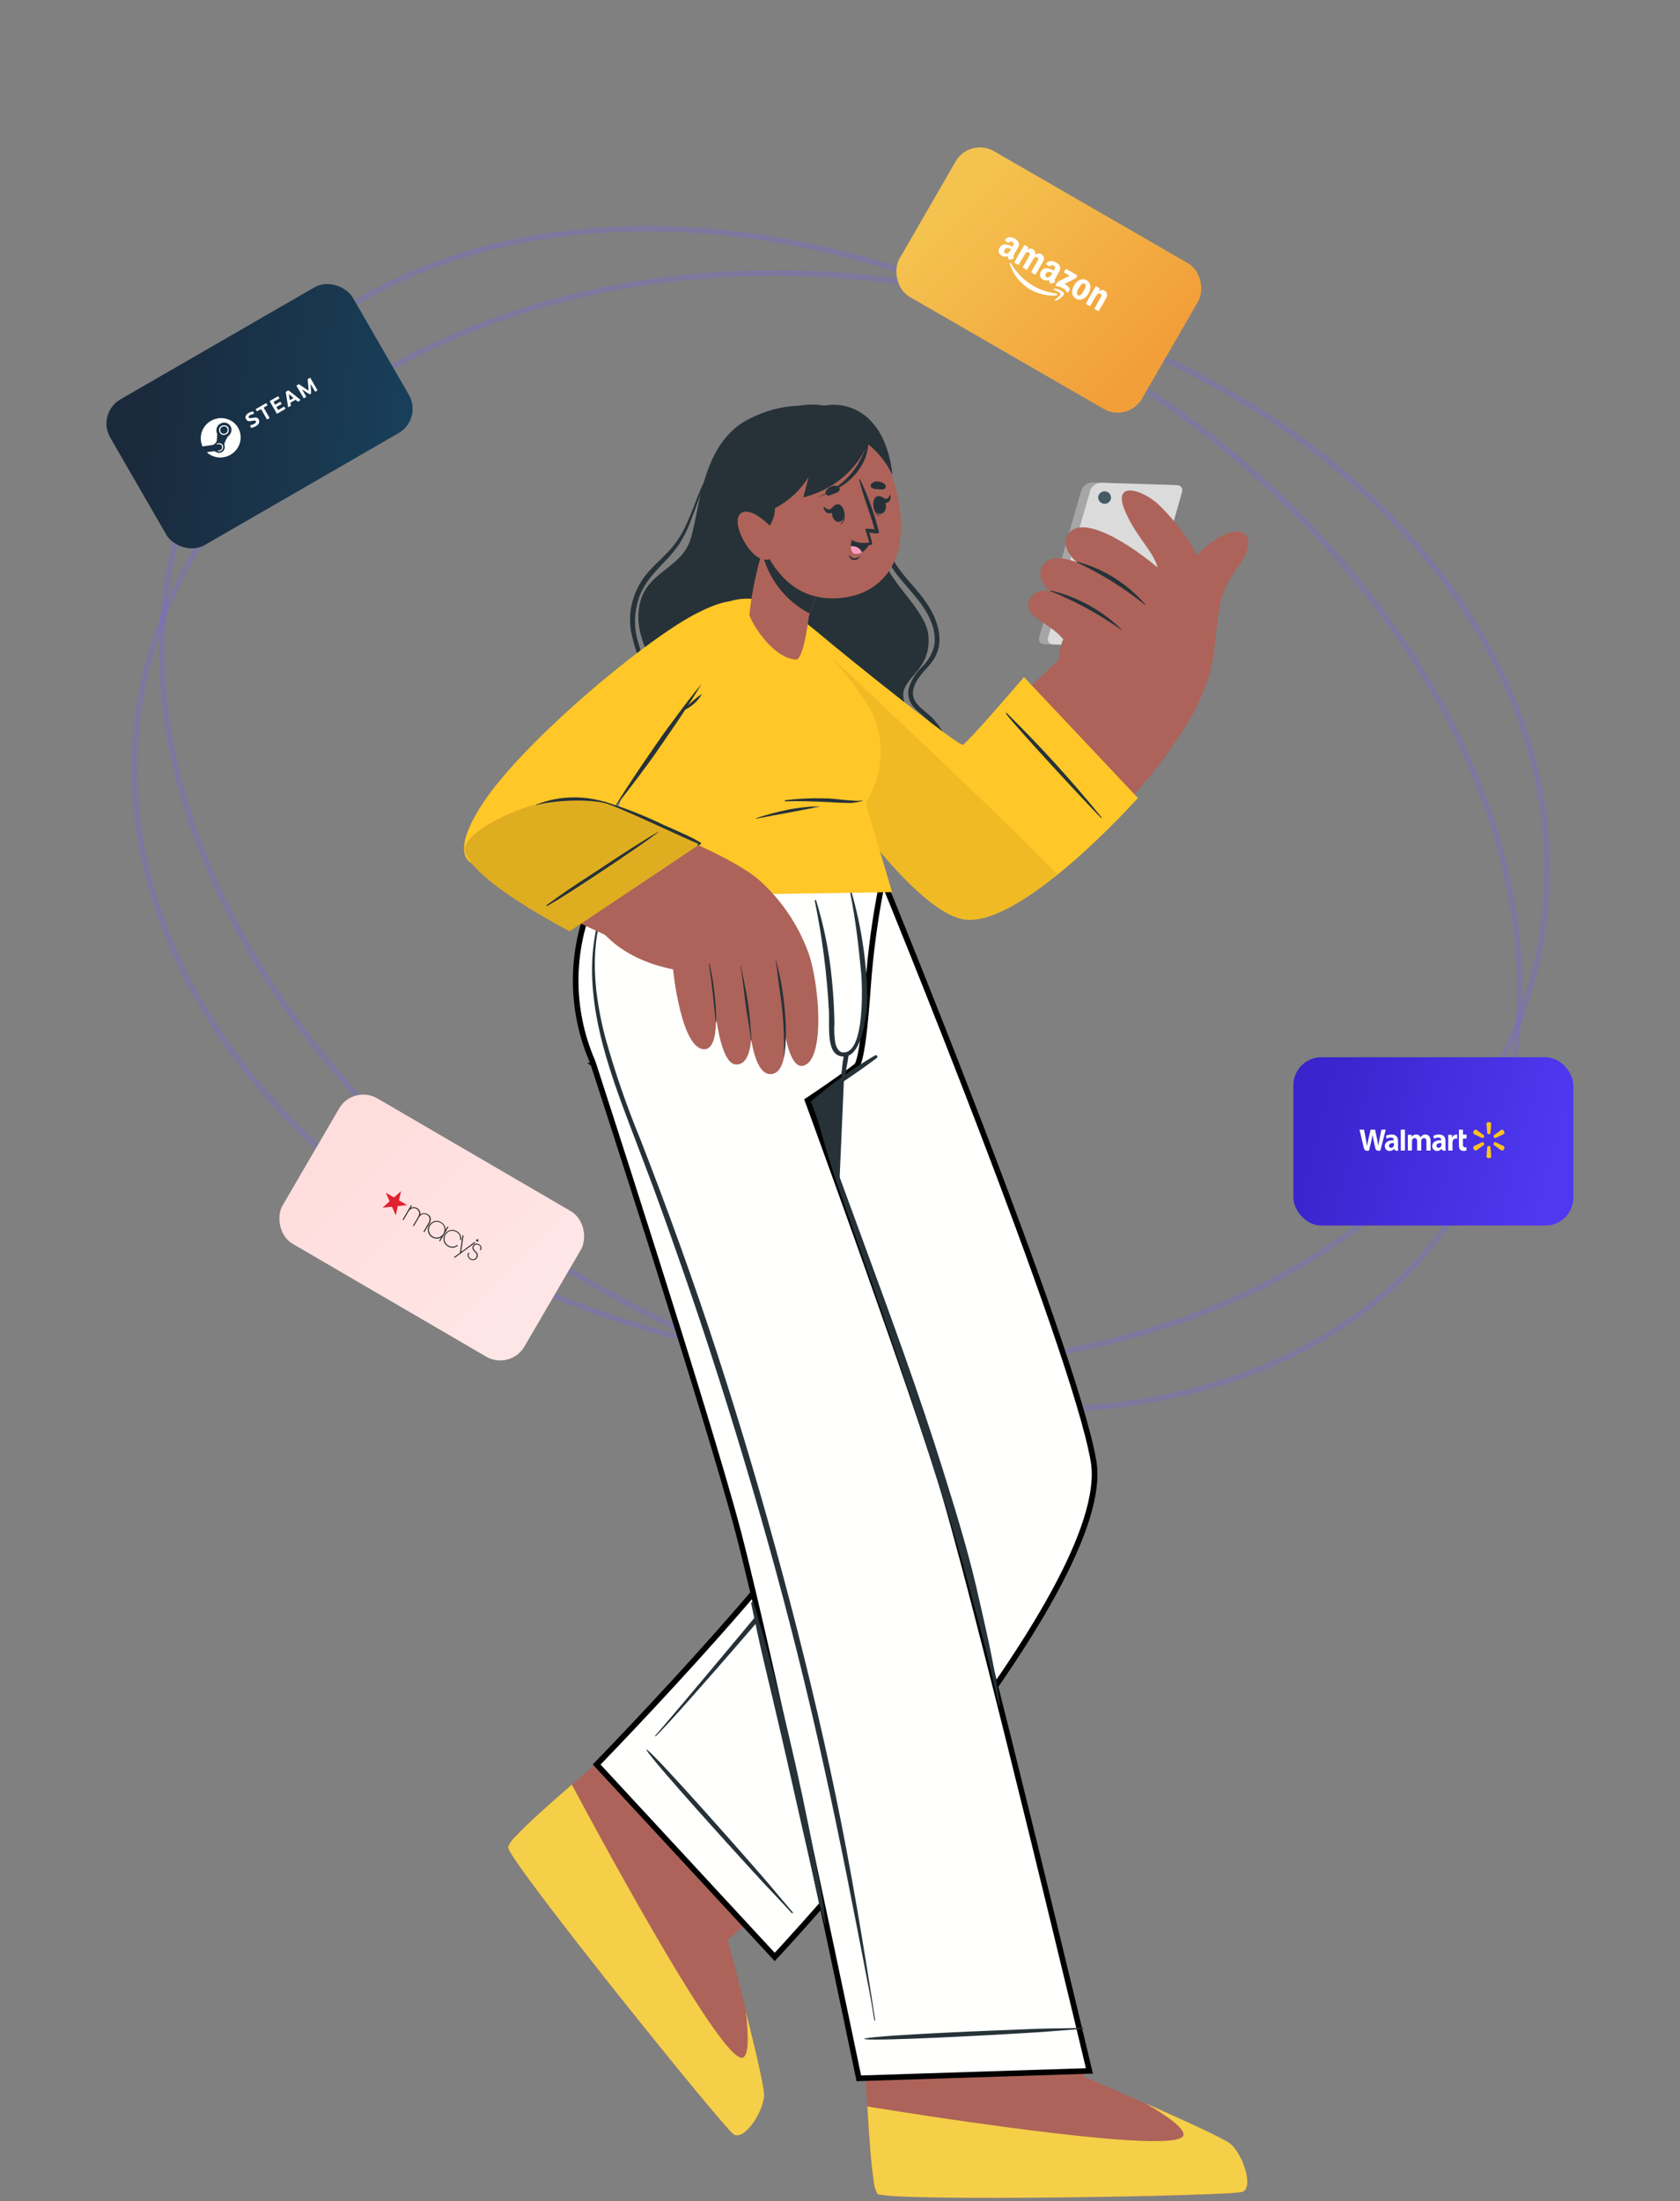 <svg width="300" height="393" viewBox="0 0 300 393" fill="none" xmlns="http://www.w3.org/2000/svg">
<rect x="0" y="0" width="300" height="393" fill="#808080" stroke="none"/>
<path opacity="0.3" d="M266.939 202.415C258.001 227.01 236.872 243.058 209.864 249.077C182.856 255.096 150.002 251.075 117.714 235.557C85.426 220.04 59.853 195.982 44.6 169.653C29.347 143.323 24.43 114.758 33.368 90.163C42.305 65.568 63.434 49.521 90.443 43.502C117.451 37.482 150.305 41.504 182.593 57.021C214.881 72.538 240.454 96.596 255.707 122.926C270.96 149.256 275.877 177.82 266.939 202.415Z" stroke="#7165E3"/>
<path opacity="0.3" d="M275.921 162.581C273.325 189.081 256.94 211.29 232.479 225.76C208.018 240.231 175.503 246.943 140.735 242.439C105.968 237.935 75.566 223.073 54.517 202.707C33.468 182.342 21.79 156.498 24.386 129.997C26.982 103.497 43.367 81.288 67.828 66.818C92.289 52.348 124.804 45.635 159.571 50.139C194.339 54.643 224.74 69.505 245.789 89.871C266.838 110.236 278.517 136.081 275.921 162.581Z" stroke="#7165E3"/>
<path d="M133.225 359.199C134.833 365.681 136.419 372.497 136.44 374.001C136.44 377.017 132.87 382.351 130.991 381.088C129.112 379.825 91.022 332.56 90.719 329.846C90.719 329.846 90.719 329.846 90.719 329.773C91.043 329.025 91.532 328.361 92.15 327.831C94.06 325.743 97.713 322.476 102.108 318.655C103.152 317.768 104.196 316.86 105.239 315.931L135.334 289.95L159.697 320.138L129.989 346.37C129.989 346.37 131.639 352.633 133.277 359.22L133.225 359.199Z" fill="#AD6359"/>
<path d="M136.44 374.001C136.44 377.017 132.87 382.351 130.991 381.088C129.112 379.825 91.022 332.56 90.719 329.846C90.719 329.846 90.719 329.846 90.719 329.773C91.043 329.025 91.532 328.361 92.15 327.831C94.06 325.743 97.713 322.476 102.108 318.656C109.248 331.986 128.799 367.8 132.505 367.424C133.82 367.289 133.643 363.134 133.194 359.241C134.833 365.681 136.419 372.466 136.44 374.001Z" fill="#F5CF48"/>
<path d="M151.138 259.626C149.301 270.502 105.866 315.054 105.866 315.054L138.34 350.149C138.34 350.149 199.927 284.542 195.752 260.774C192.193 240.095 158.393 157.578 158.393 157.578L122.515 158.737C122.515 158.737 152.954 248.926 151.138 259.626Z" fill="#263238"/>
<path d="M123.331 159.594C123.284 159.453 123.241 159.327 123.204 159.215L158.061 158.089C158.123 158.241 158.206 158.445 158.31 158.699C158.558 159.308 158.923 160.204 159.388 161.352C160.319 163.648 161.653 166.952 163.265 170.98C166.489 179.038 170.824 189.996 175.271 201.6C179.717 213.205 184.274 225.452 187.94 236.089C191.611 246.738 194.377 255.735 195.259 260.859L195.26 260.86C195.762 263.718 195.281 267.254 194.007 271.288C192.736 275.315 190.689 279.796 188.104 284.526C182.935 293.986 175.646 304.392 168.215 314.07C160.786 323.745 153.226 332.68 147.522 339.197C144.67 342.455 142.283 345.108 140.609 346.946C139.772 347.866 139.113 348.581 138.664 349.066C138.54 349.2 138.433 349.316 138.342 349.414L106.555 315.063C106.603 315.013 106.656 314.959 106.713 314.899C107.032 314.57 107.5 314.085 108.096 313.465C109.288 312.225 110.993 310.441 113.045 308.266C117.148 303.917 122.638 298.004 128.187 291.751C133.734 285.498 139.346 278.898 143.687 273.177C145.858 270.317 147.717 267.669 149.093 265.388C150.46 263.124 151.384 261.169 151.631 259.709C151.756 258.972 151.737 257.938 151.613 256.68C151.488 255.412 151.251 253.879 150.921 252.126C150.259 248.619 149.216 244.206 147.916 239.222C145.315 229.251 141.677 216.966 137.985 205.021C134.293 193.075 130.544 181.465 127.718 172.841C126.305 168.529 125.123 164.963 124.294 162.475C123.88 161.231 123.553 160.257 123.331 159.594Z" fill="#FFFFFE" stroke="black"/>
<path d="M141.566 341.453C137.244 336.411 138.559 337.8 134.175 332.81C132.035 330.368 117.943 314.344 115.553 312.424C115.501 312.424 115.417 312.424 115.448 312.507C117.098 315.106 131.461 330.879 133.653 333.28C138.121 338.186 136.9 336.725 141.419 341.631C141.472 341.672 141.649 341.547 141.566 341.453Z" fill="#263238"/>
<path d="M155.428 254.208C154.823 251.536 154.154 248.863 153.497 246.191C152.154 240.742 150.741 235.311 149.259 229.897C146.329 219.166 143.173 208.498 139.791 197.892C136.388 187.255 132.808 176.639 128.737 166.232C128.236 164.948 127.693 163.675 127.202 162.391C127.193 162.373 127.178 162.359 127.159 162.351C127.141 162.344 127.12 162.343 127.102 162.35C127.083 162.356 127.067 162.369 127.056 162.386C127.046 162.403 127.042 162.423 127.046 162.443C130.616 172.881 134.279 183.32 137.641 193.758C141.002 204.197 144.123 214.75 147.098 225.325C148.591 230.638 149.99 235.972 151.367 241.316C152.046 243.947 152.704 246.536 153.351 249.208C154.141 251.871 154.731 254.589 155.115 257.339C155.286 259.955 154.632 262.558 153.246 264.782C151.973 267.026 150.459 269.145 148.998 271.264C146.065 275.523 117.922 309.01 117.014 309.887C116.941 309.96 117.014 310.065 117.129 309.991C120.929 306.348 144.833 278.676 147.85 274.5C149.342 272.413 150.793 270.262 152.213 268.112C153.639 266.158 154.772 264.006 155.574 261.724C156.164 259.247 156.114 256.66 155.428 254.208Z" fill="#263238"/>
<path d="M152.234 157.777L148.486 243.456C141.326 214.406 122.568 158.737 122.568 158.737L152.234 157.777Z" fill="#263238"/>
<path d="M145.647 334.157C145.647 334.157 154.614 371.621 154.614 371.641C154.958 379.241 155.407 385.88 155.95 389.304C155.945 389.321 155.945 389.339 155.95 389.356C155.993 390.169 156.221 390.962 156.618 391.673V391.725C158.946 393.145 219.688 392.122 221.796 391.381C223.905 390.64 221.932 384.564 219.541 382.727C217.151 380.89 193.717 370.88 193.717 370.88L184.374 333.457L145.647 334.157Z" fill="#AD6359"/>
<path d="M221.848 391.37C219.761 392.122 158.998 393.155 156.67 391.725V391.673C156.274 390.962 156.045 390.169 156.002 389.356C155.996 389.339 155.996 389.32 156.002 389.303C155.574 386.579 155.198 381.798 154.885 376.13C170.418 378.635 209.364 384.543 211.253 381.422C211.984 380.222 208.122 377.612 204.541 375.556C211.055 378.416 218.352 381.746 219.635 382.727C221.953 384.564 223.936 390.64 221.848 391.37Z" fill="#F5CF48"/>
<path d="M155.814 158.154C156.501 158.133 157.045 158.116 157.425 158.105C156.287 163.87 155.492 169.698 155.044 175.557L155.044 175.561C154.788 179.321 154.481 182.857 154.118 185.557C153.937 186.909 153.742 188.039 153.536 188.878C153.433 189.299 153.33 189.634 153.229 189.883C153.122 190.147 153.04 190.256 153.007 190.285C152.55 190.693 150.917 191.87 149.126 193.123C147.351 194.365 145.466 195.651 144.537 196.264L144.206 196.482L144.343 196.853L144.812 196.681C144.343 196.853 144.343 196.853 144.343 196.854L144.343 196.855L144.346 196.863L144.357 196.891L144.398 197.005L144.562 197.452C144.705 197.845 144.916 198.423 145.186 199.165C145.727 200.648 146.505 202.788 147.454 205.411C149.354 210.656 151.94 217.835 154.687 225.566C160.183 241.036 166.315 258.702 168.883 267.542C172.601 280.369 179.05 306.071 184.571 328.576C187.331 339.827 189.859 350.275 191.696 357.911C192.615 361.729 193.361 364.843 193.878 367.003C194.136 368.083 194.337 368.925 194.473 369.496L194.539 369.773L153.358 371.097L153.271 370.677C153.158 370.132 152.991 369.33 152.777 368.301C152.348 366.242 151.728 363.273 150.964 359.635C149.436 352.357 147.332 342.4 145.028 331.677C140.421 310.237 135.012 285.723 131.809 273.476L131.809 273.476C129.049 262.971 122.555 242.005 116.755 223.678C113.854 214.512 111.125 206.002 109.122 199.783C108.12 196.674 107.3 194.138 106.73 192.378C106.445 191.499 106.223 190.813 106.071 190.348L105.899 189.818L105.855 189.683L105.844 189.648L105.841 189.64L105.84 189.638C105.84 189.637 105.84 189.637 105.365 189.792L105.84 189.637L105.833 189.614L105.823 189.592C103.747 184.828 102.717 179.675 102.802 174.479C102.886 169.385 104.04 164.366 106.188 159.749L106.468 159.74L108.124 159.686L114.035 159.495C118.927 159.337 125.45 159.126 131.972 158.916C138.494 158.706 145.016 158.496 149.906 158.341C152.351 158.263 154.389 158.199 155.814 158.154Z" fill="#FFFFFE" stroke="black"/>
<path d="M193.372 362.09C186.744 362.268 188.643 362.09 182.005 362.382C178.769 362.497 157.443 363.332 154.436 363.98C154.374 363.98 154.374 364.115 154.436 364.115C157.484 364.47 178.789 363.27 182.036 363.071C188.654 362.696 186.754 362.727 193.372 362.268C193.508 362.278 193.497 362.09 193.372 362.09Z" fill="#263238"/>
<path d="M156.253 188.445C152.227 190.832 148.417 193.563 144.864 196.608C144.728 196.733 144.864 196.953 145.031 196.848C148.893 194.249 152.86 191.712 156.576 188.904C156.631 188.859 156.666 188.795 156.675 188.725C156.684 188.655 156.667 188.584 156.626 188.526C156.585 188.468 156.524 188.427 156.455 188.412C156.386 188.398 156.314 188.409 156.253 188.445Z" fill="#263238"/>
<path d="M152.088 159.395C152.088 159.249 151.795 159.269 151.827 159.395C152.797 164.384 153.309 168.789 153.768 173.581C153.977 175.783 154.499 188.08 150.574 187.923C149.916 187.923 149.478 187.339 149.196 186.399C148.976 185.159 148.913 183.897 149.008 182.641C148.956 180.053 148.81 177.422 148.549 174.906C148.098 170.111 147.153 165.374 145.731 160.773C145.719 160.746 145.699 160.724 145.673 160.711C145.647 160.698 145.617 160.694 145.589 160.7C145.561 160.706 145.535 160.722 145.518 160.745C145.5 160.768 145.49 160.796 145.49 160.825C146.83 167.342 147.678 173.951 148.027 180.595C148.142 183.8 147.463 188.779 150.814 188.643C154.165 188.508 154.885 180.293 154.885 178.027C154.762 171.722 153.822 165.459 152.088 159.395Z" fill="#263238"/>
<path d="M150.731 188.257C150.548 189.128 150.422 190.011 150.355 190.898C150.232 191.589 150.232 192.295 150.355 192.986C150.355 193.111 150.574 193.09 150.626 192.986C150.899 192.298 151.068 191.573 151.127 190.836C151.274 190.021 151.43 189.197 151.545 188.372C151.532 188.28 151.489 188.195 151.424 188.13C151.358 188.064 151.273 188.022 151.181 188.009C151.089 187.996 150.996 188.013 150.914 188.058C150.833 188.103 150.769 188.173 150.731 188.257Z" fill="#263238"/>
<path d="M147.035 340.315C146.9 339.345 146.733 338.374 146.566 337.403C146.242 335.535 145.866 333.687 145.522 331.829C144.822 328.102 144.06 324.376 143.278 320.66C141.712 313.259 139.948 305.879 138.058 298.53C137.014 294.355 135.824 290.284 134.572 286.192C134.478 285.91 134.081 286.066 134.144 286.338C134.937 290.096 135.72 293.854 136.618 297.591C137.516 301.328 138.392 305.044 139.259 308.781C140.981 316.15 142.589 323.551 144.301 330.931C144.781 333.019 145.23 335.107 145.699 337.194C145.939 338.238 146.19 339.282 146.44 340.326C146.691 341.37 147.056 342.361 147.265 343.405C147.265 343.51 147.432 343.457 147.411 343.353C147.234 342.341 147.192 341.318 147.035 340.315Z" fill="#263238"/>
<path d="M174.322 283.3C172.693 276.348 170.574 269.5 168.445 262.684C164.165 248.957 159.207 235.46 154.259 221.974L149.979 210.303C149.269 208.362 145.804 197.871 145.324 196.88C145.32 196.869 145.315 196.858 145.307 196.85C145.3 196.841 145.291 196.833 145.281 196.828C145.271 196.823 145.259 196.82 145.248 196.819C145.236 196.817 145.225 196.819 145.214 196.822C145.203 196.826 145.193 196.831 145.184 196.838C145.175 196.846 145.168 196.855 145.163 196.865C145.157 196.875 145.154 196.886 145.153 196.898C145.152 196.909 145.153 196.921 145.157 196.932C146.2 200.512 147.61 205.731 148.779 209.27C149.948 212.809 151.18 216.243 152.39 219.709C154.77 226.546 157.182 233.373 159.499 240.231C164.082 253.801 168.633 267.371 172.443 281.15C173.487 285.012 174.531 288.874 175.574 292.758C176.618 296.641 177.422 300.555 178.372 304.438C178.372 304.543 178.57 304.511 178.56 304.438C177.6 297.309 175.919 290.284 174.322 283.3Z" fill="#263238"/>
<path d="M149.269 320.785C146.513 307.497 143.309 294.302 139.791 281.202C136.273 268.102 132.39 254.96 128.173 241.984C123.956 229.009 119.311 216.191 114.373 203.487C111.909 197.518 109.804 191.408 108.068 185.188C106.471 178.998 105.553 172.265 106.795 165.929C107.098 164.319 107.524 162.735 108.068 161.19C108.068 161.086 107.953 161.002 107.912 161.107C103.214 173.101 106.931 185.929 111.169 197.464C113.496 203.727 115.96 209.99 118.246 216.379C120.532 222.767 122.87 229.406 125.052 235.961C129.373 248.954 133.385 262.047 137.087 275.242C140.79 288.436 144.109 301.707 147.046 315.054C150.031 328.468 152.61 341.944 155.219 355.441C155.564 357.195 155.835 358.959 156.127 360.723C156.127 360.817 156.294 360.817 156.284 360.723C154.228 347.414 152.025 334.042 149.269 320.785Z" fill="#263238"/>
<path d="M153.768 76.805C160.219 85.229 155.939 94.603 158.1 100.636C159.416 104.331 165.23 109.165 165.741 113.162C166.566 119.801 160.856 120.908 161.315 124.52C161.973 129.624 168.424 130.605 167.923 138.643C167.422 146.681 157.129 153.184 136.252 151.169C115.375 149.155 105.845 139.29 106.513 132.526C107.181 125.762 114.415 125 115.908 120.167C116.868 117.035 113.152 113.998 114.175 108.152C115.198 102.306 121.242 101.607 123.1 96.858C124.958 92.108 124.885 79.571 133.413 74.989C141.941 70.406 150.595 72.65 153.768 76.805Z" fill="#263238"/>
<path d="M152.818 76.795C154.694 78.816 156.052 81.263 156.775 83.924C157.511 86.738 157.917 89.628 157.985 92.536C157.979 94.26 158.168 95.98 158.549 97.661C158.985 99.084 159.667 100.42 160.564 101.607C162.349 104.06 164.656 106.127 166.148 108.789C167.578 111.294 168.434 114.436 167.077 117.14C166.336 118.622 164.99 119.676 164.071 121.012C163.152 122.348 162.557 123.935 163.507 125.344C164.311 126.545 165.689 127.307 166.639 128.361C167.604 129.4 168.4 130.583 168.998 131.868C169.601 133.148 169.932 134.539 169.968 135.954C170.003 137.368 169.744 138.775 169.207 140.083C166.67 146.159 159.979 148.497 154.019 149.603C153.184 149.76 152.349 149.896 151.514 150.042C151.388 150.042 151.326 149.875 151.461 149.843C157.474 148.549 164.468 147.015 167.892 141.315C168.649 140.075 169.113 138.677 169.247 137.229C169.381 135.782 169.181 134.323 168.664 132.964C168.142 131.616 167.378 130.374 166.409 129.3C165.48 128.257 164.322 127.474 163.351 126.461C162.863 125.992 162.508 125.402 162.325 124.75C162.141 124.099 162.135 123.41 162.307 122.755C162.787 121.342 163.6 120.064 164.677 119.029C165.796 117.953 166.564 116.562 166.879 115.041C167.027 113.53 166.76 112.007 166.107 110.636C164.906 107.849 162.714 105.72 160.825 103.402C158.861 101.203 157.638 98.443 157.328 95.511C157.213 93.976 157.276 92.379 157.213 90.887C157.173 89.455 157.054 88.026 156.858 86.607C156.519 83.769 155.565 81.04 154.061 78.611C153.654 77.991 153.189 77.411 152.672 76.878C152.672 76.826 152.766 76.732 152.818 76.795Z" fill="#263238"/>
<path d="M106.67 127.442C107.145 126.417 107.84 125.508 108.705 124.781C109.603 124.029 110.615 123.455 111.576 122.797C112.533 122.226 113.31 121.398 113.82 120.407C114.232 119.145 114.191 117.779 113.705 116.545C113.264 115.263 112.915 113.951 112.661 112.62C112.468 111.308 112.468 109.975 112.661 108.663C113.121 105.969 114.396 103.481 116.315 101.534C117.244 100.542 118.256 99.634 119.196 98.653C120.228 97.583 121.116 96.383 121.837 95.083C123.403 92.212 124.279 89.028 125.689 86.085C127.137 83.074 128.886 80.216 130.908 77.557C130.908 77.494 131.054 77.557 131.002 77.65C129.187 80.052 127.63 82.637 126.357 85.365C125.125 87.953 124.269 90.667 123.225 93.319C122.725 94.627 122.096 95.883 121.346 97.066C120.612 98.149 119.78 99.162 118.862 100.093C117.014 102.035 115.125 103.945 114.185 106.524C113.252 109.056 113.146 111.819 113.883 114.415C114.519 116.659 115.553 119.206 114.112 121.378C112.901 123.215 110.73 124.008 109.112 125.407C108.249 126.179 107.559 127.125 107.088 128.183C106.616 129.241 106.374 130.387 106.377 131.545C106.262 137.463 111.367 141.503 116.649 142.912C116.678 142.924 116.702 142.946 116.716 142.974C116.731 143.001 116.736 143.033 116.73 143.064C116.724 143.095 116.707 143.123 116.683 143.142C116.658 143.162 116.628 143.173 116.597 143.173C111.962 142.129 107.338 138.998 106.085 134.207C105.49 131.952 105.697 129.561 106.67 127.442Z" fill="#263238"/>
<path d="M138.403 121.722C148.1 140.188 160.324 160.125 171.201 162.965C181.566 165.658 206.253 139.812 210.439 131.232C211.88 128.277 192.339 115.323 189.562 117.494C184.343 121.597 172.944 134.603 171.315 134.28C169.687 133.956 155.845 121.618 143.351 111.252C135.793 104.968 131.68 108.935 138.403 121.722Z" fill="#AD6359"/>
<path d="M193.101 87.494L185.637 113.59C185.324 114.352 185.7 115 186.451 115.02L200.021 115.448C200.438 115.431 200.841 115.295 201.183 115.056C201.525 114.818 201.792 114.487 201.953 114.102L209.416 88.005C209.504 87.861 209.552 87.696 209.554 87.527C209.557 87.358 209.513 87.192 209.429 87.045C209.345 86.899 209.222 86.778 209.075 86.695C208.927 86.613 208.76 86.571 208.591 86.575L195.021 86.147C194.607 86.169 194.208 86.307 193.868 86.545C193.528 86.783 193.262 87.112 193.101 87.494Z" fill="#A6A6A6"/>
<path d="M194.708 87.494L187.234 113.643C187.149 113.787 187.104 113.952 187.104 114.12C187.103 114.287 187.147 114.452 187.231 114.597C187.315 114.743 187.435 114.863 187.581 114.947C187.726 115.03 187.891 115.074 188.059 115.073L201.629 115.49C202.044 115.472 202.446 115.337 202.787 115.101C203.129 114.865 203.397 114.536 203.56 114.154L211.024 88.058C211.326 87.285 210.961 86.649 210.199 86.628L196.629 86.2C196.22 86.216 195.824 86.346 195.485 86.574C195.145 86.803 194.877 87.121 194.708 87.494Z" fill="#DBDBDB"/>
<path d="M198.403 88.862C198.387 89.167 198.251 89.454 198.024 89.659C197.797 89.865 197.498 89.972 197.193 89.958C196.886 89.939 196.599 89.8 196.394 89.572C196.189 89.343 196.082 89.043 196.096 88.736C196.135 88.447 196.281 88.183 196.506 87.997C196.73 87.811 197.017 87.716 197.308 87.732C197.599 87.748 197.874 87.873 198.077 88.082C198.28 88.292 198.397 88.57 198.403 88.862Z" fill="#455A64"/>
<path d="M216.723 116.44C217.871 108.841 217.005 106.711 221.379 100.782C224.249 96.91 223.007 93.413 218.487 95.563C211.107 99.123 207.568 108.611 207.287 112.265L216.723 116.44Z" fill="#AD6359"/>
<path d="M206.921 136.346C206.921 136.346 214.009 128.069 216.034 120.094C217.433 114.582 219.166 102.244 207.088 90.281C204.228 87.442 198.143 85.427 201.128 91.753C203.216 96.252 205.951 98.465 206.713 101.304C206.713 101.304 198.664 99.655 195.93 102.63C193.55 105.238 191.352 108.008 189.353 110.918C189.805 111.403 190.286 111.86 190.794 112.286C190.794 112.286 188.508 115.313 188.988 121.054L206.921 136.346Z" fill="#AD6359"/>
<path d="M216.535 114.634C215.189 111.972 212.234 106.388 208.184 102.651C203.738 98.475 194.04 91.722 191.023 95.041C188.8 97.473 192.266 100.386 192.266 100.386C192.266 100.386 187.673 98.423 186.149 101.054C184.76 103.465 187.579 105.553 187.579 105.553C187.579 105.553 184.593 104.843 183.696 107.411C182.652 110.542 189.071 111.492 190.689 115.563C191.096 116.451 216.535 114.634 216.535 114.634Z" fill="#AD6359"/>
<path d="M204.625 108.068C201.443 104.307 197.19 101.605 192.433 100.323C192.307 100.323 192.224 100.375 192.328 100.427C196.714 102.48 200.833 105.06 204.594 108.11C204.594 108.11 204.646 108.089 204.625 108.068Z" fill="#263238"/>
<path d="M200.314 112.432C196.809 109.001 192.441 106.584 187.673 105.438C187.558 105.438 187.474 105.501 187.579 105.542C192.062 107.362 196.321 109.692 200.272 112.484C200.272 112.484 200.335 112.463 200.314 112.432Z" fill="#263238"/>
<path d="M182.85 120.897L203.195 142.484C203.195 142.484 181.702 166.576 171.608 164.061C161.514 161.545 142.432 134.217 136.315 116.879C132.087 104.874 138.768 106.805 145.772 112.703C152.777 118.601 171.117 133.194 171.921 132.975C172.725 132.756 182.85 120.897 182.85 120.897Z" fill="#FFC727"/>
<g opacity="0.2">
<path opacity="0.2" d="M182.85 120.897L203.195 142.484C203.195 142.484 181.702 166.576 171.608 164.061C161.514 161.545 142.432 134.217 136.315 116.879C132.087 104.874 138.768 106.805 145.772 112.703C152.777 118.601 171.117 133.194 171.921 132.975C172.725 132.756 182.85 120.897 182.85 120.897Z" fill="#F5CF48"/>
</g>
<path opacity="0.1" d="M136.315 116.837C142.432 134.175 161.514 161.493 171.608 164.019C176.065 165.136 182.767 161.044 188.842 156.127C178.549 145.522 151.18 119.854 138.737 108.298C135.355 107.192 133.622 109.185 136.315 116.837Z" fill="#614D05"/>
<path d="M196.598 146.023C193.643 143.048 181.984 130.438 179.708 127.536C179.541 127.338 179.635 127.181 179.823 127.369C185.791 133.247 191.429 139.45 196.712 145.95C196.796 145.95 196.671 146.106 196.598 146.023Z" fill="#263238"/>
<path d="M105.636 160.146L159.301 159.29L154.572 143.361C155.914 141.296 156.785 138.962 157.124 136.523C157.463 134.084 157.262 131.601 156.535 129.248C155.104 124.561 148.768 117.672 144.875 113.298C135.407 102.64 127.651 107.849 125.219 110.741C115.918 121.858 105.636 160.146 105.636 160.146Z" fill="#FFC728"/>
<path d="M140.198 142.881C142.483 142.598 144.786 142.486 147.088 142.547C148.236 142.547 149.363 142.683 150.501 142.808C151.075 142.871 151.639 142.912 152.213 142.944C152.806 143.017 153.405 143.017 153.998 142.944C154.05 142.944 154.061 143.006 153.998 143.027C153.453 143.172 152.898 143.28 152.338 143.351C151.792 143.382 151.245 143.382 150.699 143.351C149.541 143.351 148.382 143.225 147.223 143.184C144.875 143.09 142.536 142.996 140.198 143.079C140.177 143.072 140.159 143.059 140.146 143.041C140.133 143.024 140.126 143.002 140.126 142.98C140.126 142.958 140.133 142.937 140.146 142.919C140.159 142.901 140.177 142.888 140.198 142.881Z" fill="#263238"/>
<path d="M135.083 146.065C136.888 145.473 138.724 144.985 140.584 144.603C141.513 144.405 142.453 144.28 143.392 144.165L144.749 144.029C145.25 144.029 145.793 144.029 146.253 143.967C146.305 143.967 146.315 144.04 146.253 144.04C145.793 144.102 145.334 144.238 144.864 144.332L143.476 144.593L140.678 145.125C138.81 145.459 136.952 145.814 135.104 146.169C135.01 146.242 134.989 146.096 135.083 146.065Z" fill="#263238"/>
<path d="M123.726 110.344C106.409 120.783 81.607 145.689 83.319 152.464C85.218 160 109.415 145.345 109.582 144.186C109.749 143.309 121.064 127.213 129.467 115.553C137.87 103.893 127.985 107.766 123.726 110.344Z" fill="#AD6359"/>
<path d="M109.686 144.238C110.73 142.484 125.929 121.273 130.449 114.572C134.969 107.87 133.131 104.885 123.904 109.78C114.676 114.676 92.463 133.215 85.636 144.332C79.06 155.031 85.041 156.555 94.31 153.215C101.889 150.48 109.686 144.238 109.686 144.238Z" fill="#FFC727"/>
<g opacity="0.2">
<path opacity="0.2" d="M109.686 144.238C110.73 142.484 125.929 121.273 130.449 114.572C134.969 107.87 133.131 104.885 123.904 109.78C114.676 114.676 92.463 133.215 85.636 144.332C79.06 155.031 85.041 156.555 94.31 153.215C101.889 150.48 109.686 144.238 109.686 144.238Z" fill="#F5CF48"/>
</g>
<path d="M109.686 144.238C110.845 142.307 112.087 140.417 113.329 138.539C114.572 136.66 115.866 134.822 117.129 132.964C118.392 131.106 119.739 129.3 121.085 127.495C122.432 125.689 123.789 123.893 125.261 122.14C124.102 124.081 122.87 125.96 121.628 127.839C120.386 129.718 119.081 131.555 117.818 133.413C116.555 135.271 115.208 137.088 113.862 138.883C112.515 140.678 111.116 142.495 109.686 144.238Z" fill="#263238"/>
<path d="M125.365 123.893C124.981 124.572 124.483 125.179 123.893 125.689C123.602 125.947 123.288 126.178 122.954 126.378C122.63 126.584 122.279 126.742 121.91 126.847C122.473 126.294 123.016 125.804 123.58 125.292C124.139 124.782 124.736 124.315 125.365 123.893Z" fill="#263238"/>
<path d="M83.246 151.795C85.177 156.942 93.256 159.885 112.912 169.228C115.636 170.512 129.916 153.779 127.087 152.244C123.517 150.324 109.248 143.622 108.141 143.257C98.82 140.24 81.972 148.319 83.246 151.795Z" fill="#AD6359"/>
<path d="M123.183 150.24C123.183 150.24 131.618 153.81 135.459 157.046C139.377 160.519 142.39 164.893 144.238 169.791C146.263 175.011 147.495 189.218 143.476 190.282C139.843 191.243 139.301 176.712 139.301 176.712C139.301 176.712 142.286 191.431 137.703 191.785C133.121 192.14 133.455 175.251 133.455 175.251C133.455 175.251 136.179 190.439 131.367 190.063C127.755 189.771 127.192 174.405 127.192 174.405C127.192 174.405 129.447 187.485 125.71 187.349C121.586 187.203 120.188 173.09 120.188 173.09C110.793 171.148 107.056 166.368 104.822 162.652C104.331 161.796 123.183 150.24 123.183 150.24Z" fill="#AD6359"/>
<path d="M138.612 171.556C139.019 173.278 139.457 175.011 139.708 176.775C139.958 178.539 140.167 180.272 140.261 181.994C140.438 184.297 140.344 186.613 139.979 188.894C140.106 184.843 139.854 180.789 139.227 176.785C138.966 175.042 138.799 173.278 138.538 171.566C138.538 171.524 138.601 171.524 138.612 171.556Z" fill="#263238"/>
<path d="M132.286 172.38C132.714 174.593 133.225 176.775 133.559 179.009C133.893 181.243 134.019 183.372 134.196 185.616C134.196 185.794 134.112 185.742 134.092 185.564C133.82 183.341 133.403 181.295 133.11 179.061C132.818 176.827 132.599 174.593 132.234 172.391C132.223 172.349 132.275 172.349 132.286 172.38Z" fill="#263238"/>
<path d="M126.722 172.109C127.47 175.49 127.865 178.939 127.902 182.401C127.902 182.568 127.787 182.495 127.776 182.318C127.442 178.894 127.213 176.201 126.607 172.14C126.597 172.046 126.712 172.046 126.722 172.109Z" fill="#263238"/>
<path d="M125.01 150.71L101.732 166.274C101.732 166.274 84.477 157.432 83.016 151.983C82.024 148.434 99.029 139.457 109.112 143.549L125.01 150.71Z" fill="#FFC727"/>
<path opacity="0.2" d="M125.01 150.71L101.732 166.274C101.732 166.274 84.477 157.432 83.016 151.983C82.024 148.434 99.029 139.457 109.112 143.549L125.01 150.71Z" fill="#5F4807"/>
<path d="M95.761 143.664C100.024 141.987 104.756 141.943 109.05 143.539C109.102 143.539 109.05 143.643 109.05 143.633C104.54 142.338 97.786 143.152 95.803 143.747C95.73 143.758 95.72 143.685 95.761 143.664Z" fill="#263238"/>
<path d="M97.63 161.608C100.093 159.76 102.661 158.048 105.229 156.388C107.797 154.729 110.365 152.965 112.985 151.315C114.457 150.397 115.929 149.457 117.442 148.58C117.442 148.58 117.526 148.58 117.494 148.643C115.031 150.491 112.463 152.213 109.916 153.935C107.369 155.658 104.77 157.359 102.181 159.04C100.709 159.979 99.227 160.898 97.724 161.775C97.702 161.787 97.675 161.79 97.651 161.783C97.627 161.777 97.606 161.76 97.593 161.738C97.581 161.716 97.578 161.69 97.585 161.665C97.591 161.641 97.608 161.62 97.63 161.608Z" fill="#263238"/>
<path d="M125.115 150.459C124.086 149.839 123.015 149.291 121.91 148.82C120.824 148.306 119.728 147.815 118.622 147.349C115.095 145.625 111.433 144.193 107.672 143.069C107.672 143.069 107.807 143.34 107.86 143.351C109.895 143.758 123.517 150.292 124.718 150.658L124.53 150.866C124.53 150.919 124.53 151.013 124.603 150.981C124.768 150.915 124.928 150.839 125.083 150.752C125.109 150.738 125.131 150.718 125.147 150.694C125.163 150.67 125.173 150.643 125.176 150.614C125.18 150.585 125.176 150.556 125.165 150.529C125.154 150.502 125.137 150.478 125.115 150.459Z" fill="#263238"/>
<path d="M133.831 109.759C133.935 110.741 137.735 117.453 142.108 117.766C143.528 117.86 144.426 110.125 144.426 110.125L144.614 109.561L147.359 101.774L138.674 94.624L137.411 93.663C137.411 93.663 136.806 95.845 136.075 98.569C136.075 98.695 136.002 98.82 135.971 98.956C135.919 99.099 135.877 99.245 135.845 99.394L135.501 100.626C135.417 100.949 135.344 101.252 135.271 101.586C135.198 101.92 135.115 102.244 135.031 102.578C134.466 104.941 134.065 107.341 133.831 109.759Z" fill="#AD6359"/>
<path d="M136.075 98.569C136.614 100.91 137.657 103.106 139.129 105.004C140.602 106.902 142.47 108.457 144.603 109.561L147.349 101.774L138.664 94.624L137.401 93.663C137.401 93.663 136.806 95.845 136.075 98.569Z" fill="#263238"/>
<path d="M160.178 88.141C163.309 102.296 155.177 105.772 152.129 106.44C149.353 107.045 139.843 108.768 135.271 94.958C130.699 81.147 136.315 75.271 142.578 73.548C148.841 71.826 157.056 73.987 160.178 88.141Z" fill="#AD6359"/>
<path d="M157.714 87.4C157.365 87.402 157.016 87.381 156.67 87.338C156.304 87.374 155.936 87.285 155.626 87.087C155.546 87.006 155.494 86.901 155.479 86.788C155.464 86.675 155.486 86.56 155.543 86.461C155.683 86.282 155.868 86.144 156.079 86.06C156.289 85.976 156.519 85.948 156.743 85.981C157.209 85.977 157.66 86.149 158.006 86.461C158.079 86.532 158.13 86.622 158.155 86.72C158.18 86.819 158.177 86.922 158.147 87.02C158.116 87.117 158.06 87.204 157.984 87.271C157.907 87.338 157.814 87.383 157.714 87.4Z" fill="#263238"/>
<path d="M148.079 88.475C148.403 88.381 148.695 88.246 149.008 88.121C149.358 88.047 149.674 87.86 149.906 87.588C149.961 87.488 149.982 87.372 149.965 87.259C149.948 87.146 149.894 87.041 149.812 86.962C149.625 86.83 149.407 86.751 149.179 86.732C148.951 86.714 148.723 86.757 148.518 86.857C148.077 86.989 147.703 87.284 147.474 87.682C147.426 87.775 147.406 87.879 147.415 87.983C147.425 88.087 147.463 88.186 147.527 88.269C147.59 88.352 147.675 88.416 147.773 88.452C147.871 88.489 147.977 88.497 148.079 88.475Z" fill="#263238"/>
<path d="M150.595 90.918C150.595 90.918 150.532 90.981 150.532 91.012C150.741 91.983 150.804 93.1 149.979 93.601C149.979 93.601 149.979 93.663 149.979 93.653C151.044 93.319 150.939 91.805 150.595 90.918Z" fill="#263238"/>
<path d="M149.551 90.052C147.964 90.198 148.392 93.361 149.854 93.183C151.315 93.006 150.866 89.926 149.551 90.052Z" fill="#263238"/>
<path d="M148.956 90.302C148.706 90.511 148.476 90.866 148.142 90.939C147.808 91.012 147.432 90.74 147.098 90.459H147.046C147.119 91.064 147.432 91.659 148.09 91.659C148.747 91.659 149.05 91.075 149.134 90.438C149.175 90.365 149.061 90.208 148.956 90.302Z" fill="#263238"/>
<path d="M155.971 89.728C155.971 89.728 156.054 89.728 156.054 89.811C156.148 90.793 156.42 91.899 157.349 92.118C156.242 92.16 155.898 90.678 155.971 89.728Z" fill="#263238"/>
<path d="M156.722 88.601C158.278 88.287 158.81 91.429 157.349 91.732C155.887 92.035 155.407 88.862 156.722 88.601Z" fill="#263238"/>
<path d="M157.411 88.695C157.683 88.82 157.985 89.081 158.278 89.06C158.57 89.039 158.831 88.642 158.998 88.277C159.113 88.872 158.998 89.53 158.455 89.738C157.912 89.947 157.474 89.477 157.234 88.903C157.244 88.83 157.297 88.642 157.411 88.695Z" fill="#263238"/>
<path d="M151.66 99.185C151.921 99.394 152.182 99.697 152.537 99.697C152.905 99.657 153.261 99.539 153.58 99.352C153.58 99.352 153.653 99.352 153.633 99.352C153.509 99.557 153.331 99.724 153.12 99.836C152.909 99.948 152.671 100.001 152.432 99.989C152.225 99.956 152.033 99.862 151.88 99.719C151.728 99.576 151.622 99.39 151.576 99.185C151.588 99.175 151.603 99.169 151.618 99.169C151.633 99.169 151.648 99.175 151.66 99.185Z" fill="#263238"/>
<path d="M155.24 95.062C155.24 95.062 155.647 96.492 155.752 97.15C155.752 97.212 155.595 97.275 155.365 97.317C154.791 97.509 154.174 97.539 153.583 97.405C152.992 97.27 152.45 96.976 152.015 96.555C151.952 96.492 152.015 96.409 152.098 96.44C153.069 96.916 154.167 97.066 155.23 96.868C155.23 96.67 154.447 94.436 154.551 94.415C155.094 94.387 155.637 94.429 156.169 94.54C155.397 91.544 154.144 88.684 153.424 85.678C153.423 85.658 153.428 85.639 153.439 85.622C153.45 85.606 153.466 85.593 153.485 85.586C153.503 85.579 153.523 85.578 153.542 85.584C153.561 85.589 153.578 85.6 153.591 85.615C155.027 88.626 156.157 91.773 156.962 95.01C157.015 95.459 155.532 95.145 155.24 95.062Z" fill="#263238"/>
<path d="M155.261 97.108C154.958 97.724 154.501 98.253 153.935 98.642C153.626 98.844 153.261 98.947 152.892 98.935C152.077 98.935 151.91 98.183 151.921 97.546C151.935 97.194 151.988 96.844 152.077 96.502C153.047 97.037 154.162 97.249 155.261 97.108Z" fill="#263238"/>
<path d="M153.935 98.642C153.626 98.844 153.261 98.947 152.892 98.935C152.077 98.935 151.91 98.183 151.921 97.546C152.331 97.475 152.753 97.545 153.119 97.744C153.484 97.943 153.772 98.26 153.935 98.642Z" fill="#FF9ABB"/>
<path d="M135.376 95.845C136.275 95.329 137.025 94.589 137.553 93.695C138.08 92.802 138.365 91.788 138.382 90.751C140.841 89.461 142.912 87.541 144.384 85.187C144.311 85.5 143.758 87.703 143.445 88.82C152.526 86.461 154.927 79.227 154.927 79.227C156.8 80.72 158.31 82.619 159.342 84.78C159.342 84.78 159.019 79.133 155.856 75.552C154.819 74.309 153.47 73.365 151.948 72.814C150.425 72.264 148.784 72.128 147.192 72.421C144.88 72.029 142.506 72.267 140.318 73.11C138.131 73.953 136.21 75.37 134.76 77.212C129.196 84.039 135.376 95.845 135.376 95.845Z" fill="#263238"/>
<path d="M150.334 86.763C148.911 87.683 147.36 88.386 145.731 88.851C148.269 87.965 150.51 86.389 152.202 84.3C152.922 83.391 153.526 82.395 153.998 81.335C154.564 80.217 154.898 78.996 154.979 77.745C154.979 77.725 154.987 77.707 155.001 77.693C155.014 77.679 155.033 77.671 155.052 77.671C155.072 77.671 155.09 77.679 155.104 77.693C155.118 77.707 155.125 77.725 155.125 77.745C155.17 78.987 155.007 80.229 154.645 81.419C154.234 82.588 153.612 83.67 152.808 84.613C152.093 85.443 151.263 86.167 150.344 86.763" fill="#263238"/>
<path d="M137.902 94.311C137.902 94.311 134.165 90.229 132.286 91.669C130.407 93.11 133.611 99.248 136.117 99.832C136.433 99.927 136.766 99.957 137.094 99.92C137.423 99.883 137.74 99.78 138.028 99.617C138.315 99.454 138.567 99.235 138.768 98.972C138.969 98.71 139.114 98.409 139.196 98.089L137.902 94.311Z" fill="#AD6359"/>
<rect x="17.185" y="73.802" width="50.003" height="30.053" rx="5" transform="rotate(-30 17.185 73.802)" fill="url(#paint0_linear_217_1078)"/>
<path fill-rule="evenodd" clip-rule="evenodd" d="M38.254 74.876C39.007 74.602 39.757 74.581 40.532 74.81C42.271 75.326 43.307 77.121 42.884 78.885C42.477 80.585 40.958 81.74 39.195 81.688C38.485 81.668 37.639 81.358 37.138 80.936C37.037 80.852 36.958 80.771 36.962 80.757C36.966 80.743 37.275 80.689 37.647 80.636C38.269 80.549 38.341 80.552 38.517 80.664C38.775 80.83 38.916 80.871 39.179 80.854C39.425 80.839 39.761 80.668 39.92 80.477C40.133 80.221 40.204 79.656 40.056 79.394C39.98 79.26 40.58 77.983 40.771 77.872C40.976 77.753 41.237 77.343 41.308 77.03C41.501 76.172 40.8 75.387 39.909 75.463C39.532 75.495 39.079 75.752 38.891 76.039C38.63 76.438 38.562 77.011 38.74 77.324C38.795 77.421 38.798 77.683 38.75 78.21C38.695 78.823 38.662 78.969 38.568 79.023C38.505 79.06 38.394 79.166 38.322 79.258C38.192 79.427 38.19 79.427 37.175 79.573L36.158 79.719L36.092 79.546C35.554 78.114 35.945 76.553 37.094 75.549C37.445 75.243 37.783 75.047 38.254 74.876ZM39.98 75.928C40.276 75.915 40.631 76.095 40.766 76.33C40.885 76.536 40.888 76.966 40.771 77.197C40.687 77.364 40.623 77.421 40.38 77.542C39.904 77.78 39.481 77.663 39.227 77.223C38.893 76.644 39.29 75.961 39.98 75.928ZM39.406 76.475C39.121 77.029 39.59 77.613 40.172 77.427C40.901 77.193 40.772 76.14 40.013 76.13C39.762 76.127 39.512 76.268 39.406 76.475ZM44.793 73.558C44.935 73.511 45.103 73.479 45.168 73.485C45.271 73.495 45.287 73.517 45.307 73.674C45.336 73.91 45.318 73.931 45.077 73.964C44.828 73.999 44.483 74.19 44.429 74.324C44.304 74.636 44.529 74.732 45.113 74.616C45.393 74.561 45.661 74.546 45.806 74.579C46.012 74.625 46.059 74.66 46.173 74.858C46.328 75.126 46.324 75.414 46.16 75.695C45.987 75.994 45.209 76.397 44.835 76.382C44.768 76.38 44.747 76.336 44.721 76.15L44.69 75.921L44.916 75.877C45.04 75.853 45.257 75.766 45.399 75.684C45.688 75.518 45.778 75.355 45.679 75.182C45.613 75.069 45.371 75.061 44.952 75.157C44.447 75.273 44.129 75.179 43.945 74.861C43.653 74.356 44.004 73.817 44.793 73.558ZM47.658 72.172L47.776 72.377L47.427 72.578L47.079 72.779L47.616 73.709L48.153 74.639L47.92 74.773L47.688 74.907L47.152 73.979L46.617 73.051L46.249 73.246L45.881 73.44L45.755 73.256L45.63 73.071L46.585 72.52L47.54 71.968L47.658 72.172ZM49.795 70.939L49.913 71.143L49.379 71.451L48.844 71.76L48.988 72.009L49.132 72.259L49.597 71.99L50.062 71.722L50.179 71.926L50.297 72.13L49.833 72.399L49.368 72.667L49.525 72.939L49.682 73.211L50.217 72.903L50.751 72.594L50.869 72.799L50.987 73.003L50.22 73.445L49.453 73.888L48.799 72.754L48.144 71.62L48.911 71.177L49.677 70.734L49.795 70.939ZM52.567 70.518C53.14 70.968 53.626 71.362 53.645 71.392C53.67 71.429 53.603 71.492 53.434 71.59L53.187 71.733L52.994 71.556L52.801 71.381L52.324 71.639L51.847 71.897L51.901 72.17L51.955 72.444L51.704 72.588L51.454 72.733L51.384 72.304C51.175 71.011 51.026 70.048 51.028 70.001C51.029 69.971 51.141 69.891 51.277 69.823L51.524 69.698L52.567 70.518ZM54.241 69.185C54.714 69.51 55.106 69.753 55.113 69.725C55.12 69.698 55.084 69.23 55.035 68.685L54.944 67.694L55.168 67.565L55.392 67.435L56.047 68.569L56.701 69.703L56.493 69.823L56.285 69.943L55.873 69.259L55.461 68.575L55.513 69.437C55.56 70.219 55.554 70.305 55.444 70.369C55.334 70.432 55.259 70.396 54.63 69.977L53.938 69.514L54.321 70.186L54.703 70.857L54.471 70.991L54.239 71.125L53.584 69.991L52.929 68.857L53.156 68.726L53.382 68.596L54.241 69.185ZM51.654 70.878C51.699 71.127 51.741 71.361 51.748 71.399C51.757 71.45 51.847 71.417 52.095 71.274C52.343 71.131 52.416 71.069 52.377 71.036C52.347 71.011 52.166 70.858 51.973 70.694C51.78 70.531 51.611 70.404 51.597 70.412C51.584 70.42 51.609 70.63 51.654 70.878ZM39.094 79.128C39.683 79.092 40.046 79.653 39.777 80.184C39.646 80.442 39.359 80.608 39.074 80.591C38.723 80.569 38.715 80.491 39.059 80.437C39.446 80.376 39.652 80.188 39.662 79.885C39.676 79.479 39.403 79.269 38.929 79.325C38.756 79.345 38.608 79.351 38.6 79.338C38.569 79.283 38.906 79.139 39.094 79.128Z" fill="white"/>
<rect x="173.149" y="24.488" width="50.003" height="30.053" rx="5" transform="rotate(30 173.149 24.488)" fill="url(#paint1_linear_217_1078)"/>
<path fill-rule="evenodd" clip-rule="evenodd" d="M181.114 42.551C180.871 42.435 180.633 42.368 180.425 42.358C180.282 42.351 180.192 42.36 180.066 42.392C179.887 42.438 179.736 42.52 179.595 42.647C179.441 42.784 179.412 42.845 179.459 42.922C179.471 42.941 179.929 43.284 179.989 43.319C180.047 43.352 180.094 43.334 180.198 43.237C180.362 43.084 180.581 43.067 180.797 43.191C181.003 43.31 181.076 43.488 181.003 43.695C180.978 43.764 180.818 44.05 180.808 44.043C180.786 44.031 180.414 43.868 180.316 43.828C179.836 43.632 179.506 43.587 179.194 43.673C178.902 43.754 178.671 43.942 178.501 44.235C178.341 44.513 178.292 44.769 178.35 45.02C178.398 45.223 178.509 45.389 178.695 45.535C178.768 45.593 179.008 45.722 179.107 45.758C179.345 45.843 179.549 45.847 179.866 45.773L179.993 45.743L179.997 45.815C180.005 45.986 180.035 46.143 180.081 46.271C180.111 46.352 180.163 46.383 180.246 46.37C180.296 46.362 180.822 46.254 180.887 46.239C180.976 46.218 180.99 46.176 180.974 45.988C180.959 45.818 180.967 45.707 181.001 45.606C181.025 45.535 181.048 45.493 181.385 44.909C181.582 44.568 181.77 44.233 181.804 44.167C181.958 43.859 181.99 43.645 181.92 43.398C181.857 43.175 181.702 42.964 181.457 42.768C181.391 42.715 181.187 42.586 181.114 42.551ZM188.444 46.788C187.894 46.533 187.398 46.557 187.024 46.855C186.933 46.928 186.831 47.035 186.818 47.071C186.805 47.108 186.811 47.15 186.834 47.18C186.85 47.202 187.305 47.543 187.362 47.576C187.416 47.607 187.478 47.587 187.538 47.522C187.597 47.457 187.675 47.409 187.762 47.385C187.901 47.347 188.024 47.365 188.164 47.444C188.252 47.494 188.294 47.531 188.341 47.6C188.385 47.665 188.406 47.739 188.402 47.818C188.397 47.913 188.376 47.971 188.278 48.151C188.204 48.289 188.192 48.307 188.183 48.301C188.165 48.291 187.82 48.139 187.721 48.098C187.304 47.925 186.994 47.861 186.735 47.896C186.625 47.91 186.461 47.959 186.372 48.004C186.238 48.071 186.117 48.168 186.005 48.298C185.935 48.379 185.807 48.602 185.768 48.708C185.653 49.027 185.681 49.316 185.851 49.565C185.94 49.695 186.047 49.789 186.223 49.89C186.576 50.094 186.855 50.13 187.269 50.022L187.365 49.997L187.37 50.075C187.378 50.215 187.395 50.32 187.43 50.444C187.484 50.639 187.509 50.652 187.722 50.607C187.797 50.591 187.951 50.559 188.062 50.538C188.174 50.515 188.278 50.491 188.294 50.484C188.351 50.458 188.363 50.408 188.347 50.255C188.34 50.188 188.339 50.092 188.343 50.035C188.357 49.854 188.323 49.924 188.799 49.088C189.168 48.44 189.222 48.342 189.249 48.27C189.337 48.039 189.35 47.869 189.295 47.667C189.254 47.52 189.2 47.415 189.094 47.283C189.033 47.207 188.916 47.093 188.828 47.023C188.741 46.955 188.546 46.834 188.444 46.788ZM184.331 44.451C184.192 44.395 184.018 44.373 183.884 44.395C183.745 44.417 183.618 44.472 183.476 44.571L183.391 44.63L183.506 44.43C183.62 44.232 183.621 44.231 183.621 44.191C183.621 44.118 183.624 44.12 183.295 43.93C183.006 43.763 183.005 43.763 182.972 43.766C182.954 43.767 182.927 43.774 182.912 43.78L182.886 43.792L182.021 45.285C181.051 46.96 181.127 46.818 181.162 46.889L181.179 46.925L181.488 47.104C181.785 47.275 181.799 47.282 181.83 47.282C181.848 47.281 181.875 47.276 181.889 47.269L181.916 47.257L182.48 46.289C182.984 45.425 183.051 45.313 183.099 45.255C183.286 45.027 183.448 44.961 183.636 45.035C183.714 45.066 183.791 45.124 183.833 45.184C183.909 45.293 183.901 45.451 183.807 45.661C183.786 45.709 183.572 46.084 183.216 46.702C182.613 47.745 182.645 47.686 182.663 47.744C182.667 47.758 182.679 47.779 182.69 47.791C182.714 47.82 183.265 48.139 183.307 48.149C183.346 48.159 183.406 48.14 183.434 48.11C183.448 48.096 183.68 47.698 183.989 47.163C184.543 46.202 184.579 46.144 184.675 46.044C184.826 45.886 185.041 45.848 185.212 45.947C185.349 46.027 185.418 46.14 185.408 46.267C185.399 46.39 185.437 46.317 184.767 47.487L184.159 48.549L184.162 48.582C184.168 48.652 184.161 48.647 184.504 48.845C184.801 49.016 184.814 49.023 184.846 49.023C184.866 49.022 184.893 49.013 184.914 48.999L184.949 48.976L185.645 47.766C186.409 46.436 186.362 46.524 186.404 46.345C186.478 46.037 186.375 45.731 186.115 45.494C186.04 45.426 185.87 45.329 185.767 45.297C185.475 45.205 185.198 45.248 184.943 45.424L184.874 45.471L184.879 45.373C184.887 45.222 184.879 45.139 184.848 45.014C184.806 44.849 184.731 44.728 184.603 44.618C184.551 44.572 184.395 44.477 184.331 44.451ZM193.924 49.986C193.654 49.869 193.461 49.835 193.216 49.86C193.067 49.875 192.842 49.949 192.69 50.032C192.254 50.272 191.851 50.764 191.621 51.337C191.521 51.589 191.458 51.881 191.455 52.113C191.452 52.392 191.523 52.668 191.651 52.876C191.71 52.972 191.81 53.09 191.902 53.172C191.994 53.254 192.236 53.396 192.348 53.435C192.625 53.53 192.893 53.538 193.173 53.457C193.568 53.345 193.932 53.066 194.222 52.656C194.302 52.544 194.474 52.231 194.524 52.108C194.869 51.264 194.734 50.544 194.153 50.122C194.089 50.076 193.975 50.008 193.924 49.986ZM197.118 51.834C196.811 51.703 196.526 51.754 196.195 51.996L196.124 52.048L196.251 51.829C196.39 51.587 196.393 51.579 196.375 51.516L196.365 51.481L196.07 51.308C195.741 51.115 195.744 51.117 195.681 51.148L195.651 51.163L194.783 52.666C193.846 54.29 193.903 54.186 193.921 54.244C193.925 54.258 193.937 54.279 193.948 54.291C193.975 54.322 194.522 54.638 194.566 54.648C194.584 54.652 194.615 54.651 194.636 54.644L194.674 54.633L195.209 53.716C195.59 53.063 195.757 52.783 195.787 52.745C195.988 52.49 196.155 52.386 196.343 52.401C196.532 52.415 196.68 52.567 196.68 52.746C196.679 52.805 196.657 52.907 196.625 52.994C196.601 53.059 196.528 53.188 196.025 54.064C195.388 55.175 195.432 55.088 195.466 55.152C195.482 55.183 195.486 55.185 195.775 55.355C196.099 55.545 196.113 55.552 196.175 55.533L196.213 55.522L196.835 54.451C197.547 53.222 197.582 53.156 197.652 52.916C197.718 52.688 197.706 52.477 197.615 52.285C197.526 52.097 197.339 51.928 197.118 51.834ZM190.387 48.031C190.37 48.03 190.343 48.037 190.326 48.046C190.295 48.063 190.293 48.067 190.153 48.308C190.017 48.544 190.012 48.553 190.015 48.581C190.017 48.597 190.023 48.621 190.029 48.636C190.04 48.662 190.049 48.667 190.538 48.954L191.035 49.246L190.002 49.745C189.434 50.019 188.952 50.256 188.932 50.271C188.851 50.332 188.831 50.361 188.657 50.662C188.501 50.932 188.494 50.947 188.494 50.977C188.495 51.015 188.517 51.06 188.543 51.075C188.553 51.081 188.608 51.089 188.666 51.093C189.05 51.12 189.364 51.217 189.7 51.411C190.04 51.607 190.284 51.833 190.498 52.147C190.553 52.228 190.567 52.245 190.591 52.253C190.627 52.266 190.689 52.248 190.721 52.215C190.738 52.198 190.792 52.11 190.883 51.948C191.016 51.712 191.02 51.705 191.025 51.658C191.032 51.592 191.014 51.542 190.942 51.435C190.762 51.165 190.563 50.982 190.186 50.738L190.089 50.675L191.024 50.227C191.538 49.981 191.984 49.765 192.015 49.747C192.107 49.694 192.117 49.682 192.243 49.465C192.35 49.278 192.354 49.27 192.357 49.23C192.362 49.148 192.451 49.206 191.371 48.583C190.511 48.087 190.413 48.032 190.387 48.031ZM193.798 50.748C193.939 50.903 193.927 51.105 193.755 51.509C193.715 51.603 193.675 51.678 193.512 51.959C193.378 52.191 193.302 52.317 193.269 52.361C193.051 52.645 192.863 52.776 192.682 52.77C192.599 52.768 192.544 52.75 192.464 52.698C192.405 52.66 192.394 52.65 192.36 52.598C192.245 52.422 192.288 52.138 192.495 51.714C192.578 51.544 192.868 51.056 192.943 50.96C193.177 50.662 193.383 50.551 193.589 50.613C193.652 50.632 193.75 50.696 193.798 50.748ZM180.416 44.73C180.28 44.957 180.25 44.999 180.158 45.082C179.986 45.238 179.772 45.308 179.596 45.266C179.559 45.257 179.528 45.242 179.469 45.206C179.398 45.161 179.389 45.154 179.357 45.104C179.312 45.036 179.293 44.962 179.299 44.877C179.305 44.78 179.327 44.716 179.392 44.606C179.458 44.493 179.511 44.435 179.602 44.376C179.816 44.237 180.113 44.274 180.498 44.485L180.547 44.513L180.416 44.73ZM187.849 48.9C187.756 49.06 187.666 49.194 187.607 49.261C187.502 49.38 187.359 49.475 187.23 49.512C187.09 49.552 186.976 49.54 186.863 49.476C186.753 49.413 186.705 49.35 186.679 49.239C186.652 49.117 186.683 48.993 186.781 48.838C186.87 48.695 186.956 48.622 187.084 48.579C187.286 48.511 187.55 48.565 187.871 48.742L187.923 48.771L187.849 48.9ZM189.283 51.784C188.91 51.603 188.472 51.513 188.197 51.56C188.118 51.574 188.074 51.618 188.093 51.666C188.105 51.699 188.128 51.712 188.297 51.785C188.666 51.944 189.002 52.119 189.152 52.23C189.284 52.327 189.356 52.416 189.36 52.483C189.368 52.651 189.103 52.949 188.54 53.407C188.344 53.567 188.315 53.6 188.331 53.643C188.354 53.703 188.423 53.707 188.594 53.659C189.014 53.541 189.445 53.239 189.793 52.818C189.86 52.736 190.002 52.496 190.015 52.441C190.02 52.422 190.02 52.391 190.016 52.373C189.979 52.228 189.642 51.957 189.283 51.784ZM180.403 46.927C180.335 46.929 180.298 47.001 180.321 47.085C180.339 47.154 180.417 47.383 180.472 47.53C180.995 48.928 181.897 50.157 183.063 51.062C183.925 51.731 184.853 52.196 185.913 52.49C186.774 52.73 187.593 52.82 188.372 52.762C188.656 52.74 188.716 52.727 188.764 52.674C188.831 52.6 188.806 52.477 188.712 52.422C188.68 52.404 188.634 52.394 188.423 52.365C187.195 52.196 186.048 51.837 184.953 51.278C184.768 51.184 184.304 50.916 184.12 50.797C182.663 49.858 181.452 48.603 180.602 47.15C180.48 46.942 180.465 46.925 180.403 46.927Z" fill="white"/>
<rect x="63.072" y="193.609" width="49.996" height="30.05" rx="5" transform="rotate(30.242 63.072 193.609)" fill="url(#paint2_linear_217_1078)"/>
<g clip-path="url(#clip0_217_1078)">
<path d="M71.612 212.682L70.354 213.807L68.887 212.952L69.571 214.501L68.313 215.636L69.99 215.464L70.672 217.012L71.035 215.355L72.713 215.183L71.253 214.332L71.612 212.682Z" fill="#E22130"/>
<path d="M76.899 217.459C76.862 217.317 76.804 217.195 76.704 217.085C76.615 216.973 76.49 216.874 76.343 216.789C76.195 216.703 76.045 216.65 75.875 216.63C75.706 216.61 75.548 216.629 75.406 216.667L75.395 216.67C75.32 216.695 75.25 216.724 75.185 216.763C75.129 216.8 75.077 216.83 75.043 216.861C75.046 216.828 75.052 216.771 75.052 216.711C75.056 216.6 75.054 216.513 75.038 216.469C75.009 216.313 74.947 216.182 74.846 216.046C74.746 215.909 74.62 215.801 74.458 215.706C74.354 215.646 74.199 215.572 73.993 215.556C73.755 215.537 73.517 215.589 73.287 215.733L73.558 215.27L73.41 215.183L71.9 217.772L72.049 217.858L72.907 216.386C73.005 216.218 73.107 216.087 73.222 215.98C73.336 215.873 73.451 215.81 73.585 215.758C73.701 215.705 73.839 215.691 73.975 215.71C74.114 215.721 74.246 215.764 74.363 215.841C74.507 215.934 74.62 216.035 74.707 216.155C74.785 216.27 74.831 216.401 74.854 216.535C74.865 216.662 74.865 216.766 74.838 216.872C74.812 217.003 74.751 217.14 74.645 217.322L73.756 218.847L73.904 218.933L74.755 217.474C74.859 217.294 74.953 217.15 75.056 217.045C75.156 216.948 75.253 216.884 75.412 216.819C75.55 216.76 75.688 216.745 75.852 216.772C75.983 216.797 76.121 216.842 76.236 216.91C76.365 216.985 76.463 217.067 76.543 217.167C76.623 217.268 76.665 217.369 76.697 217.482C76.734 217.624 76.735 217.773 76.69 217.937C76.652 218.105 76.577 218.277 76.46 218.478L75.614 219.93L75.762 220.016L76.638 218.572C76.762 218.36 76.845 218.158 76.884 217.972C76.93 217.79 76.945 217.615 76.899 217.459Z" fill="#231F20"/>
<path d="M79.545 219.641C79.573 219.416 79.53 219.148 79.413 218.906C79.278 218.618 79.054 218.385 78.771 218.221C78.258 217.921 77.807 217.969 77.509 218.065C77.147 218.183 76.824 218.444 76.624 218.787C76.424 219.129 76.358 219.54 76.432 219.913C76.493 220.208 76.674 220.634 77.189 220.934C77.453 221.088 77.728 221.162 78.012 221.163C78.287 221.15 78.545 221.075 78.799 220.922L78.418 221.574L78.567 221.66L80.073 219.077L79.925 218.991L79.545 219.641ZM79.376 219.742C79.36 219.828 79.345 219.914 79.316 219.992C79.289 220.081 79.248 220.168 79.206 220.239C79.164 220.328 79.112 220.4 79.059 220.464C78.997 220.541 78.935 220.6 78.872 220.649C78.649 220.839 78.382 220.959 78.103 220.979C77.827 221.009 77.541 220.937 77.291 220.791C76.919 220.574 76.689 220.26 76.606 219.882C76.541 219.55 76.596 219.176 76.78 218.859C76.98 218.517 77.286 218.289 77.635 218.189C77.989 218.101 78.365 218.149 78.7 218.344C78.944 218.486 79.141 218.696 79.262 218.931C79.375 219.197 79.419 219.473 79.376 219.742Z" fill="#231F20"/>
<path d="M80.415 219.793C80.621 219.749 80.802 219.75 80.97 219.772C81.135 219.798 81.302 219.852 81.483 219.957L81.495 219.964C81.714 220.092 81.901 220.286 82.024 220.507C82.16 220.776 82.214 221.067 82.16 221.365L82.16 221.381L82.328 221.479L82.331 221.446C82.397 221.095 82.343 220.744 82.176 220.44C82.04 220.187 81.82 219.973 81.569 219.826C81.196 219.609 80.772 219.552 80.374 219.658C79.975 219.764 79.631 220.029 79.413 220.403C79.21 220.751 79.149 221.165 79.224 221.538C79.314 221.962 79.581 222.317 80.005 222.564C80.281 222.725 80.6 222.798 80.909 222.771C81.218 222.745 81.51 222.628 81.757 222.426L81.784 222.407L81.617 222.31L81.603 222.318C81.43 222.467 81.188 222.57 80.934 222.593C80.635 222.635 80.326 222.559 80.056 222.401C79.896 222.308 79.76 222.184 79.645 222.041C79.534 221.89 79.461 221.734 79.406 221.563C79.358 221.38 79.349 221.201 79.375 221.01C79.398 220.824 79.463 220.637 79.561 220.469C79.659 220.301 79.799 220.149 79.947 220.029C80.086 219.914 80.251 219.837 80.415 219.793ZM82.157 220.793C82.209 220.969 82.222 221.169 82.188 221.374C82.219 221.174 82.201 220.983 82.157 220.793Z" fill="#231F20"/>
<path d="M84.89 221.867L84.723 221.77L84.709 221.778C84.702 221.79 84.108 222.232 83.512 222.679L82.336 223.559L82.548 222.118C82.699 221.167 82.766 220.652 82.769 220.647L82.769 220.63L82.602 220.533L82.129 223.709L81.056 224.484L81.223 224.582L81.237 224.574C81.237 224.574 81.268 224.548 81.319 224.508C81.501 224.373 82.004 223.998 82.576 223.58C82.726 223.469 82.881 223.353 83.043 223.238L84.465 222.189C84.707 222.011 84.862 221.892 84.865 221.887L84.89 221.867Z" fill="#231F20"/>
<path d="M85.269 223.878C85.189 223.692 85.045 223.539 84.893 223.399L84.878 223.381C84.713 223.206 84.618 223.074 84.571 222.961C84.524 222.82 84.532 222.688 84.616 222.528C84.657 222.457 84.706 222.39 84.766 222.346C84.822 222.293 84.892 222.265 84.967 222.239C85.053 222.21 85.139 222.209 85.222 222.213C85.319 222.226 85.403 222.259 85.486 222.307L85.498 222.314C85.575 222.359 85.639 222.413 85.681 222.472C85.729 222.535 85.766 222.607 85.784 222.678C85.803 222.749 85.808 222.831 85.795 222.909C85.784 222.988 85.754 223.066 85.709 223.144L85.698 223.163L85.846 223.25L85.855 223.234C85.964 223.047 85.991 222.838 85.947 222.648C85.897 222.454 85.763 222.299 85.558 222.18C85.379 222.075 85.17 222.033 84.981 222.059C84.762 222.096 84.589 222.229 84.465 222.442C84.355 222.647 84.34 222.835 84.403 223.02C84.474 223.208 84.62 223.372 84.773 223.522C84.962 223.701 85.074 223.861 85.118 224.008C85.161 224.172 85.134 224.321 85.04 224.498L85.029 224.517C84.979 224.602 84.919 224.678 84.849 224.723C84.775 224.774 84.7 224.816 84.611 224.834C84.525 224.863 84.428 224.867 84.339 224.857C84.242 224.844 84.152 224.808 84.068 224.759C83.882 224.65 83.749 224.494 83.697 224.318C83.649 224.134 83.681 223.945 83.785 223.755L83.796 223.736L83.644 223.656L83.625 223.689C83.621 223.696 83.618 223.701 83.614 223.708C83.561 223.798 83.531 223.894 83.515 223.996C83.499 224.1 83.499 224.202 83.528 224.298C83.561 224.421 83.613 224.538 83.694 224.636C83.775 224.734 83.869 224.823 83.991 224.895C84.1 224.958 84.218 224.992 84.337 225.011C84.46 225.022 84.576 225.011 84.69 224.983C84.795 224.949 84.903 224.898 84.989 224.827C85.079 224.759 85.149 224.67 85.203 224.563C85.338 224.307 85.354 224.085 85.269 223.878Z" fill="#231F20"/>
<path d="M84.919 221.624L85.165 221.603L85.267 221.827L85.316 221.58L85.571 221.555L85.359 221.431L85.406 221.189L85.225 221.353L85.013 221.229L85.104 221.456L84.919 221.624Z" fill="#231F20"/>
</g>
<rect x="230.96" y="188.778" width="49.996" height="30.05" rx="5" fill="url(#paint3_linear_217_1078)"/>
<g clip-path="url(#clip1_217_1078)">
<path d="M242.767 201.701C242.767 201.701 243.411 204.423 243.514 204.865C243.634 205.381 243.85 205.571 244.473 205.443L244.876 203.755C244.978 203.336 245.046 203.037 245.111 202.61H245.123C245.169 203.041 245.235 203.337 245.318 203.756C245.318 203.756 245.482 204.523 245.566 204.925C245.65 205.328 245.884 205.581 246.495 205.443L247.453 201.701H246.679L246.352 203.319C246.264 203.79 246.184 204.158 246.123 204.589H246.112C246.056 204.162 245.985 203.809 245.895 203.35L245.555 201.701H244.748L244.384 203.308C244.281 203.797 244.184 204.191 244.123 204.607H244.112C244.049 204.215 243.965 203.72 243.874 203.247C243.874 203.247 243.658 202.097 243.582 201.701L242.767 201.701L242.767 201.701ZM250.143 201.701V205.443H250.88V204.648V201.701H250.143V201.701ZM260.518 201.701V204.461C260.518 204.842 260.587 205.109 260.736 205.272C260.866 205.414 261.079 205.506 261.336 205.506C261.553 205.506 261.768 205.464 261.869 205.425L261.859 204.831C261.784 204.85 261.697 204.865 261.579 204.865C261.328 204.865 261.244 204.7 261.244 204.358V203.302H261.886V202.586H261.244V201.701H260.518L260.518 201.701ZM248.497 202.568C248.039 202.568 247.675 202.701 247.477 202.819L247.622 203.331C247.804 203.213 248.092 203.116 248.366 203.116C248.818 203.114 248.892 203.379 248.892 203.55V203.59C247.906 203.588 247.283 203.94 247.283 204.658C247.283 205.096 247.6 205.506 248.152 205.506C248.491 205.506 248.775 205.367 248.945 205.143H248.962C248.962 205.143 249.074 205.629 249.695 205.443C249.662 205.241 249.652 205.025 249.652 204.766V203.766C249.652 203.129 249.388 202.568 248.497 202.568L248.497 202.568ZM252.903 202.568C252.442 202.568 252.235 202.809 252.109 203.014H252.099V202.632H251.396V205.443H252.136V203.794C252.136 203.717 252.145 203.635 252.171 203.564C252.232 203.398 252.382 203.204 252.621 203.204C252.92 203.204 253.06 203.465 253.06 203.841V205.443H253.799V203.774C253.799 203.701 253.809 203.612 253.83 203.546C253.891 203.358 254.052 203.204 254.275 203.204C254.577 203.204 254.723 203.46 254.723 203.903V205.443H255.463V203.787C255.463 202.914 255.033 202.568 254.548 202.568C254.333 202.568 254.164 202.624 254.01 202.721C253.881 202.803 253.766 202.918 253.665 203.071H253.654C253.537 202.768 253.262 202.568 252.903 202.568L252.903 202.568ZM256.97 202.568C256.512 202.568 256.149 202.701 255.951 202.819L256.096 203.331C256.277 203.213 256.566 203.116 256.839 203.116C257.291 203.114 257.365 203.379 257.365 203.55V203.59C256.379 203.588 255.756 203.94 255.756 204.658C255.756 205.096 256.074 205.506 256.625 205.506C256.964 205.506 257.248 205.367 257.418 205.143H257.435C257.435 205.143 257.547 205.629 258.168 205.443C258.135 205.241 258.125 205.025 258.125 204.766V203.766C258.125 203.129 257.861 202.568 256.97 202.568L256.97 202.568ZM260.045 202.568C259.762 202.568 259.439 202.757 259.304 203.162H259.283V202.632H258.616V205.443H259.376V204.003C259.376 203.926 259.381 203.858 259.393 203.796C259.449 203.494 259.672 203.302 259.993 203.302C260.081 203.302 260.144 203.311 260.213 203.322V202.586C260.156 202.574 260.116 202.568 260.045 202.568L260.045 202.568ZM248.916 204.088V204.439C248.916 204.491 248.911 204.544 248.898 204.591C248.841 204.786 248.645 204.95 248.4 204.95C248.197 204.95 248.035 204.831 248.035 204.578C248.035 204.192 248.447 204.085 248.916 204.088H248.916ZM257.389 204.088V204.439C257.389 204.491 257.385 204.544 257.371 204.591C257.314 204.786 257.118 204.95 256.874 204.95C256.67 204.95 256.508 204.831 256.508 204.578C256.508 204.192 256.92 204.085 257.389 204.088H257.389Z" fill="white"/>
<path d="M265.869 200.347C265.631 200.347 265.442 200.484 265.442 200.651L265.586 202.338C265.602 202.44 265.723 202.518 265.869 202.518C266.015 202.518 266.135 202.44 266.152 202.338L266.297 200.651C266.297 200.484 266.107 200.347 265.869 200.347L265.869 200.347ZM263.515 201.701C263.392 201.704 263.251 201.8 263.162 201.96C263.043 202.172 263.064 202.41 263.204 202.493L264.692 203.208C264.785 203.244 264.911 203.176 264.984 203.045C264.984 203.045 264.984 203.045 264.984 203.045C265.058 202.915 265.052 202.768 264.975 202.703L263.631 201.73C263.596 201.709 263.556 201.7 263.515 201.701L263.515 201.701ZM268.222 201.701C268.181 201.7 268.142 201.709 268.107 201.73L266.763 202.703C266.686 202.768 266.68 202.915 266.753 203.045L266.753 203.045C266.827 203.176 266.953 203.244 267.046 203.208L268.535 202.493C268.675 202.41 268.695 202.172 268.576 201.96C268.487 201.8 268.346 201.704 268.223 201.701L268.222 201.701ZM264.748 203.927C264.728 203.926 264.71 203.929 264.692 203.936L263.204 204.65C263.064 204.734 263.043 204.972 263.162 205.184C263.281 205.396 263.491 205.497 263.631 205.414L264.975 204.442C265.052 204.376 265.058 204.229 264.985 204.099L264.985 204.099C264.926 203.993 264.831 203.928 264.748 203.927L264.748 203.927ZM266.991 203.927C266.907 203.928 266.813 203.993 266.753 204.099L266.754 204.099C266.68 204.229 266.686 204.376 266.763 204.442L268.107 205.414C268.247 205.497 268.457 205.396 268.576 205.184C268.695 204.972 268.675 204.734 268.534 204.65L267.046 203.936C267.028 203.929 267.01 203.926 266.991 203.927L266.991 203.927ZM265.868 204.626C265.723 204.626 265.602 204.704 265.586 204.805L265.442 206.492C265.442 206.659 265.631 206.796 265.869 206.796C266.107 206.796 266.297 206.659 266.297 206.492L266.152 204.805C266.135 204.704 266.015 204.626 265.869 204.626H265.868H265.868Z" fill="#FFC220"/>
</g>
<defs>
<linearGradient id="paint0_linear_217_1078" x1="23.599" y1="75.054" x2="63.968" y2="104.712" gradientUnits="userSpaceOnUse">
<stop stop-color="#1A293B"/>
<stop offset="1" stop-color="#183F5A"/>
</linearGradient>
<linearGradient id="paint1_linear_217_1078" x1="179.563" y1="25.74" x2="221.476" y2="36.897" gradientUnits="userSpaceOnUse">
<stop stop-color="#F4C24F"/>
<stop offset="1" stop-color="#F29F3A"/>
</linearGradient>
<linearGradient id="paint2_linear_217_1078" x1="69.486" y1="194.861" x2="111.393" y2="206.017" gradientUnits="userSpaceOnUse">
<stop stop-color="#FFDDDD"/>
<stop offset="1" stop-color="#FFE6E6"/>
</linearGradient>
<linearGradient id="paint3_linear_217_1078" x1="237.373" y1="190.03" x2="279.281" y2="201.186" gradientUnits="userSpaceOnUse">
<stop stop-color="#3924CD"/>
<stop offset="1" stop-color="#4F38F0"/>
</linearGradient>
<clipPath id="clip0_217_1078">
<rect width="19.947" height="5.44" fill="white" transform="translate(69.696 211.564) rotate(30.242)"/>
</clipPath>
<clipPath id="clip1_217_1078">
<rect width="26.164" height="6.735" fill="white" transform="translate(242.618 200.176)"/>
</clipPath>
</defs>
</svg>
